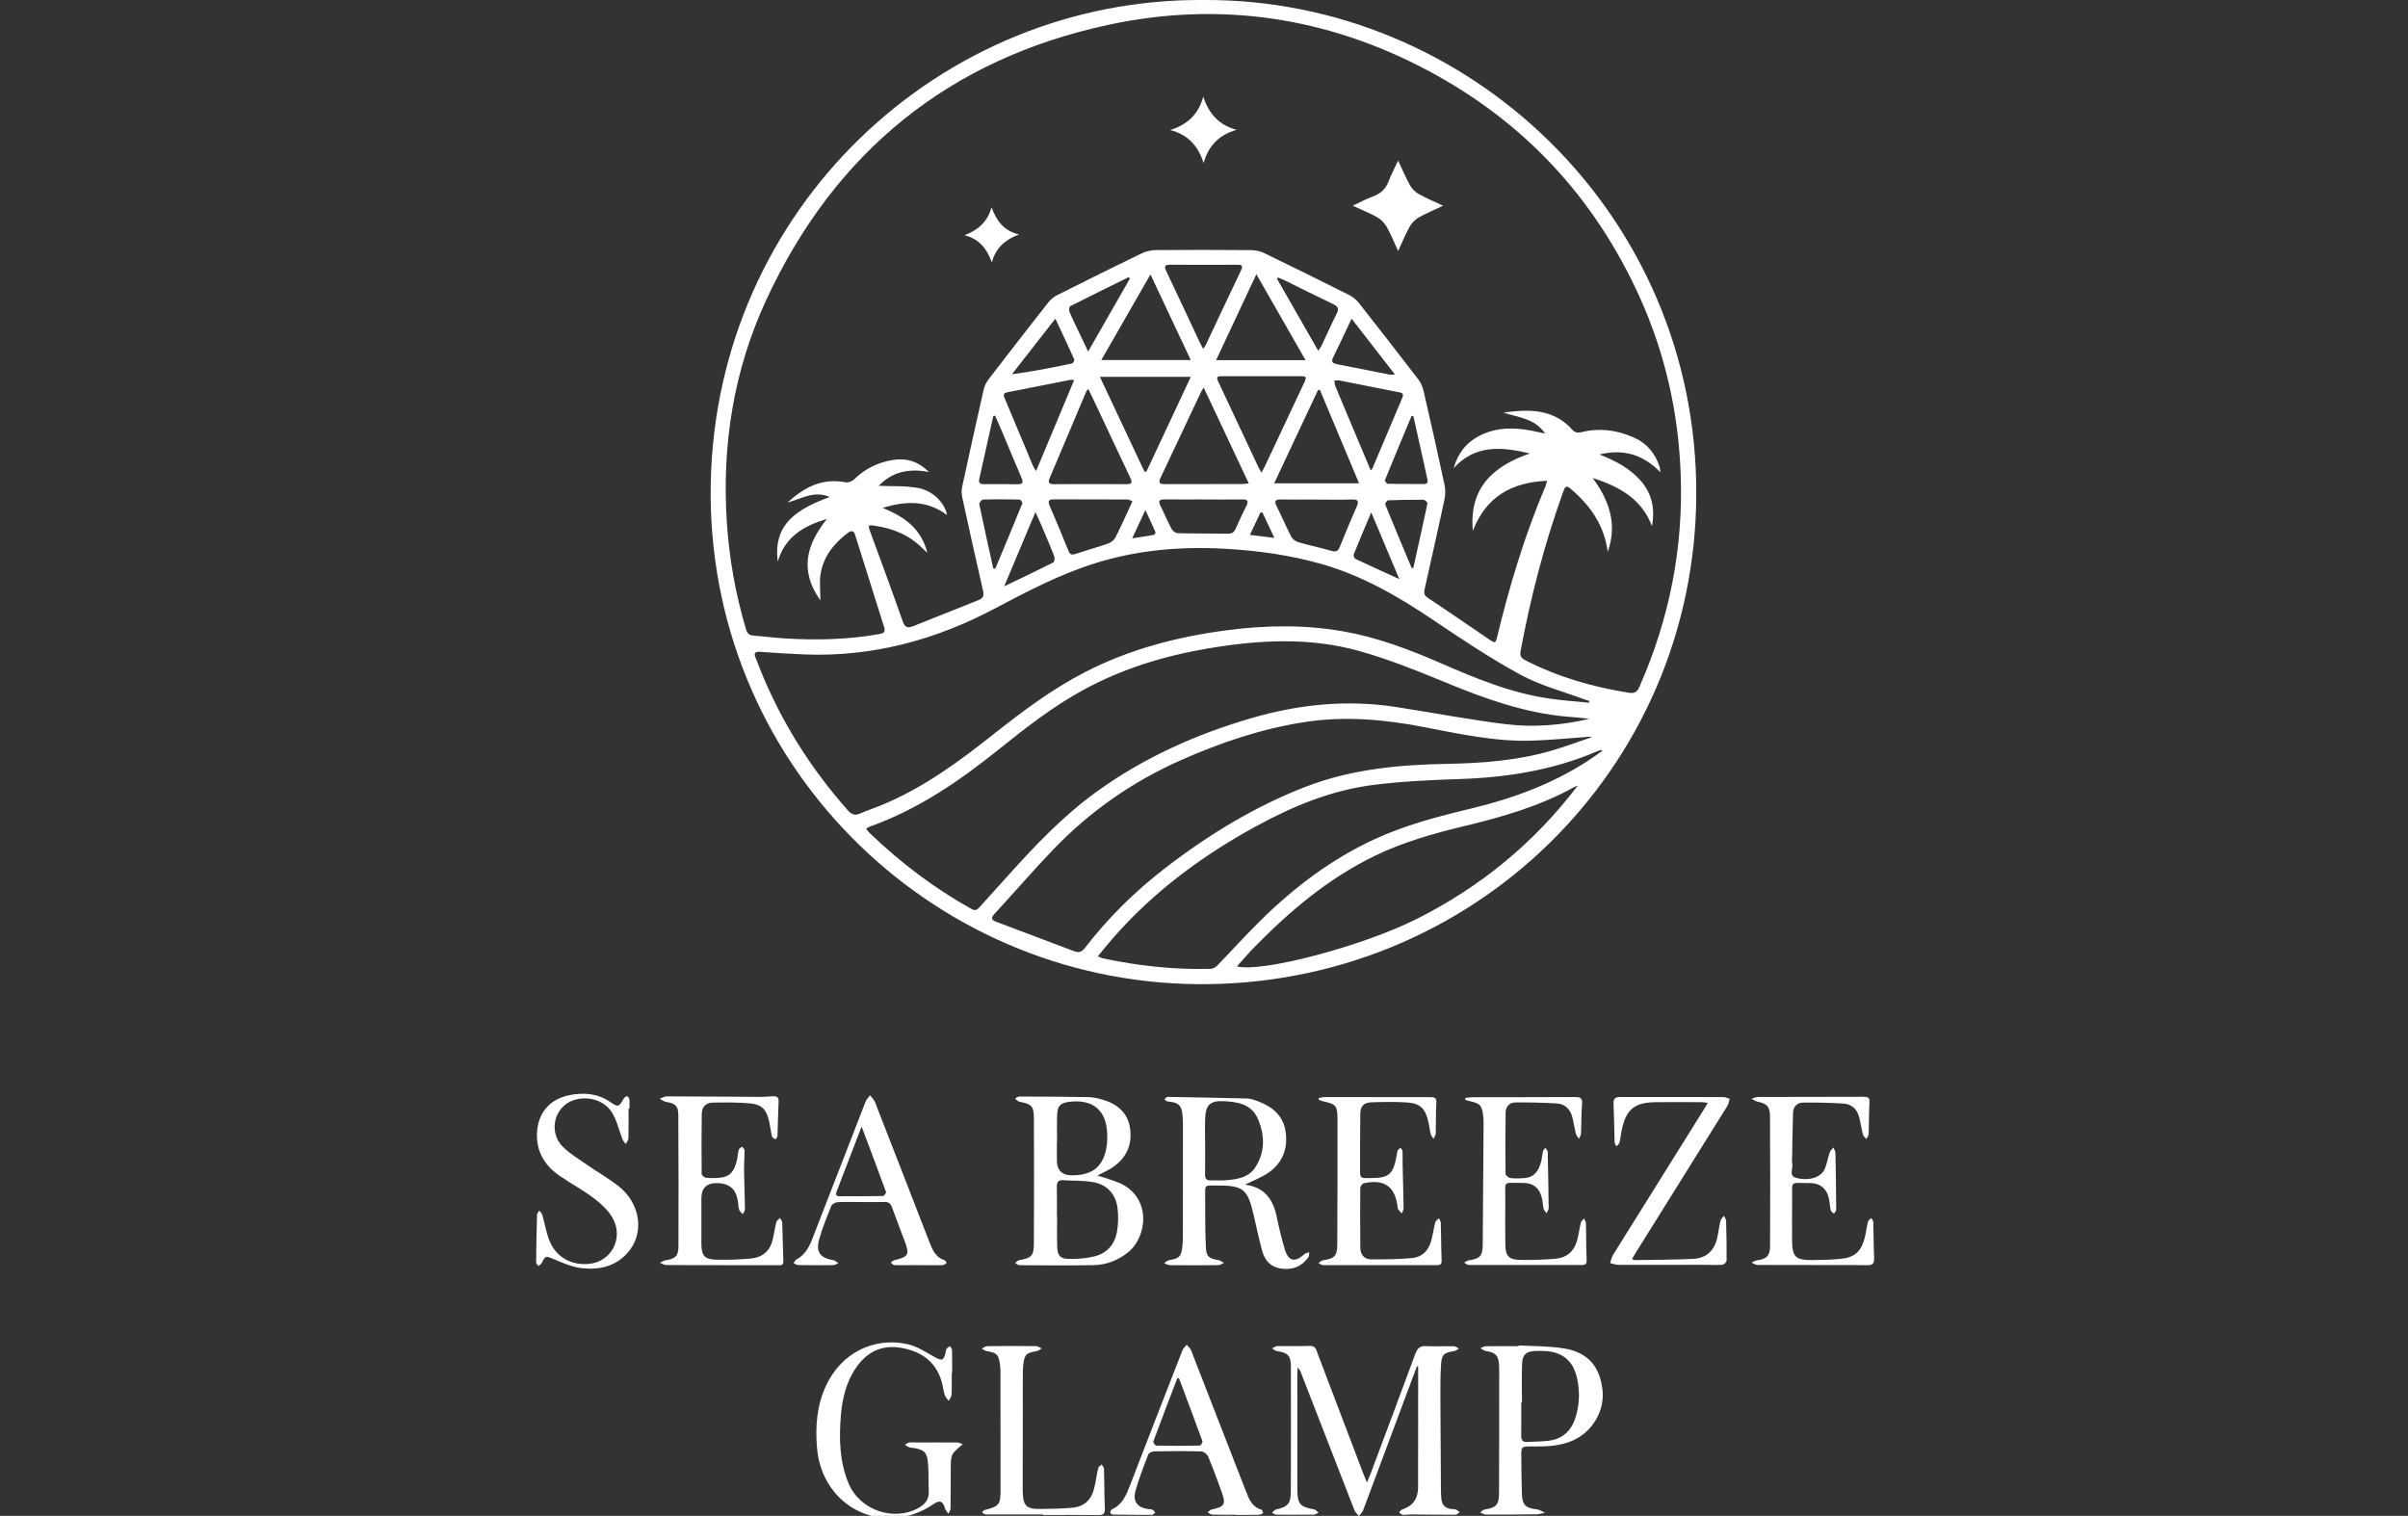 <svg xmlns:xlink="http://www.w3.org/1999/xlink" width="1042" height="656" viewBox="0 0 1042 656" fill="none" xmlns="http://www.w3.org/2000/svg">
<rect x="0" y="0" width="1042" height="656" fill="#333333" stroke="none"/>
<g clip-path="url(#clip0_793_52)" fill="none">
<g clip-path="url(#clip1_793_52)" fill="none">
<path d="M520.777 2.39611e-05C635.738 -0.633 734.535 93.07 734.019 214.086C733.513 332.892 636.978 426.856 518.265 425.89C401.837 424.946 305.135 329.294 307.564 208.895C309.954 90.488 406.589 -0.8 520.777 2.39611e-05ZM692.115 196.657C698.746 199.294 704.977 202.409 709.79 207.823C714.882 213.548 716.243 220.183 714.837 227.656C710.329 215.691 700.464 210.494 689.175 206.829C696.389 216.585 699.963 226.923 695.689 238.833C694.272 227.495 688.286 218.9 679.837 211.66C677.925 210.022 677.325 210.333 676.519 212.565C668.398 235.074 662.395 258.139 658.015 281.648C657.621 283.769 658.138 284.752 660.039 285.724C674.201 292.981 689.253 297.301 704.905 299.799C707.183 300.16 708.395 299.516 709.368 297.317C722.419 267.806 728.521 237.012 727.26 204.719C726.226 178.228 720.501 152.859 709.601 128.717C690.109 85.558 659.461 52.587 617.629 30.4C574.142 7.34 527.775 0.422 479.708 10.727C410.597 25.541 361.129 65.885 331.503 129.944C317.458 160.316 312.344 192.554 314.512 225.957C315.534 241.726 318.308 257.145 322.805 272.281C323.327 274.036 324.116 274.919 326.006 275.052C330.342 275.363 334.66 275.957 338.996 276.235C352.897 277.123 366.754 276.834 380.516 274.391C382.267 274.08 383.261 273.525 382.617 271.487C378.404 258.178 374.218 244.858 370.055 231.537C369.399 229.433 368.343 229.505 366.815 230.66C360.851 235.163 356.387 240.771 355.109 248.245C354.509 251.765 355.003 255.469 355.003 259.838C345.699 246.707 349.101 235.463 357.844 224.569C347.933 227.501 339.657 232.215 336.578 243.048C334.338 226.324 345.566 220.122 359.011 215.074C352.324 212.193 347.072 215.73 340.802 217.468C348.378 210.516 356.121 206.818 365.892 208.717C367.037 208.939 368.771 208.273 369.638 207.418C374.374 202.754 380.021 200.038 386.513 199.028C392.321 198.123 397.374 199.672 401.987 204.269C393.211 202.531 385.996 204.258 380.249 210.238C386.035 210.505 391.877 210.127 397.44 211.199C403.894 212.443 408.857 217.745 409.819 222.881C401.053 216.329 391.699 216.79 381.944 219.794C390.976 223.442 398.502 228.439 401.287 239.178C400.303 238.311 399.808 237.934 399.38 237.495C393.722 231.66 386.652 228.739 378.759 227.54C375.541 227.051 375.502 227.229 376.614 230.249C381.338 243.092 386.085 255.924 390.615 268.833C391.532 271.443 392.688 271.965 395.05 271.015C404.488 267.223 413.932 263.453 423.392 259.716C425.376 258.933 425.893 257.795 425.393 255.641C422.297 242.209 419.323 228.756 416.394 215.285C416.072 213.808 416.033 212.143 416.35 210.666C419.368 196.651 422.464 182.654 425.637 168.673C425.993 167.107 426.743 165.502 427.722 164.231C436.281 153.065 444.908 141.954 453.601 130.888C454.59 129.628 455.957 128.489 457.386 127.773C469.542 121.654 481.725 115.58 493.981 109.661C495.899 108.734 498.217 108.234 500.351 108.217C514.058 108.101 527.77 108.129 541.476 108.245C543.344 108.262 545.361 108.706 547.04 109.517C559.374 115.486 571.657 121.566 583.902 127.712C585.414 128.473 586.87 129.644 587.915 130.971C596.564 141.949 605.146 152.981 613.65 164.075C614.734 165.485 615.573 167.262 615.973 168.995C619.113 182.604 622.187 196.229 625.105 209.888C625.55 211.971 625.455 214.314 625.011 216.407C622.304 229.072 619.43 241.698 616.607 254.336C616.245 255.963 615.823 257.356 617.746 258.633C626.623 264.514 635.366 270.588 644.187 276.557C647.099 278.528 647.155 278.478 647.977 275.097C653.341 253.037 659.866 231.354 668.765 210.433C669.01 209.861 669.121 209.233 669.454 208.062C654.008 208.7 642.969 215.069 637.339 229.716C635.632 211.154 646.076 201.743 661.99 196.229C649.973 193.348 638.462 192.248 629.052 202.57C630.775 196.429 634.21 191.743 639.823 188.772C647.166 184.886 654.92 184.836 662.829 186.39C664.752 186.768 666.664 187.207 668.576 187.618C664.235 181.071 657.087 180.666 650.573 178.55C655.036 177.934 659.455 177.507 663.802 177.884C670.149 178.439 675.868 180.877 680.176 185.769C681.527 187.301 682.727 187.429 684.517 186.985C692.076 185.097 699.374 186.085 706.5 189.1C712.453 191.615 716.193 196.035 718.178 202.065C718.344 202.576 718.333 203.148 718.494 204.38C710.835 196.474 702.159 194.219 692.11 196.663L692.115 196.657ZM687.596 304.114L687.719 303.325C687.04 303.114 686.351 302.937 685.684 302.687C676.424 299.216 666.647 296.701 658.038 292.032C645.059 284.991 632.709 276.729 620.436 268.467C605.301 258.278 589.71 249.172 572.019 244.125C558.329 240.222 544.35 238.273 530.154 237.473C510.928 236.39 492.053 238.001 473.633 243.82C458.542 248.584 444.574 255.868 430.668 263.242C404.883 276.923 377.603 284.33 348.25 283.209C341.869 282.964 335.5 282.537 329.13 282.082C326.779 281.909 325.995 282.537 327.046 284.83C327.657 286.174 328.107 287.59 328.657 288.967C337.74 311.82 350.618 332.315 366.92 350.715C368.51 352.509 369.944 353.047 372.173 352.059C375.13 350.749 378.22 349.733 381.222 348.511C399.264 341.137 414.76 329.744 429.889 317.756C442.384 307.862 455.118 298.306 469.342 290.954C488.662 280.965 509.355 275.563 530.81 272.748C547.701 270.532 564.571 270.255 581.423 273.248C596.03 275.841 609.781 281.027 623.304 286.918C638.69 293.62 654.18 300.038 670.966 302.381C676.485 303.153 682.055 303.547 687.602 304.108L687.596 304.114ZM374.802 358.583C375.269 359.205 375.58 359.766 376.025 360.193C389.414 373.114 404.11 384.28 420.39 393.353C421.824 394.152 422.68 393.919 423.703 392.764C427.883 388.061 432.152 383.436 436.354 378.75C448.048 365.713 460.104 353.053 474.372 342.725C494.937 327.839 517.748 317.645 542.038 310.621C562.386 304.741 583.085 302.698 604.128 305.957C619.858 308.389 635.51 311.393 651.29 313.353C663.435 314.863 675.652 313.908 687.685 311.099C684.423 310.599 681.138 310.399 677.869 310.105C659.461 308.45 642.375 302.281 625.439 295.291C613.227 290.249 600.877 285.274 588.182 281.721C566.566 275.663 544.555 276.907 522.628 280.632C503.875 283.819 485.894 289.272 469.103 298.389C455.763 305.629 443.874 314.913 432.107 324.369C415.066 338.067 397.179 350.316 376.369 357.712C375.875 357.889 375.435 358.228 374.802 358.583ZM688.58 319.078C688.497 318.978 688.413 318.878 688.33 318.778C679.954 319.372 671.583 320.232 663.196 320.51C647.149 321.038 631.547 317.606 615.917 314.586C599.009 311.315 582.057 309.827 564.876 312.426C546.134 315.257 528.409 321.271 511.151 328.894C490.224 338.134 471.793 350.999 455.952 367.434C447.225 376.49 439.044 386.068 430.501 395.302C428.817 397.128 428.767 398.028 431.157 398.922C442.406 403.142 453.651 407.389 464.884 411.659C466.818 412.398 468.135 411.937 469.414 410.277C479.53 397.162 491.235 385.624 504.358 375.54C523.162 361.093 543.216 348.811 565.471 340.293C584.986 332.825 605.379 330.938 626.006 330.56C641.424 330.277 656.715 329.155 671.583 324.78C677.314 323.097 682.916 320.988 688.58 319.078ZM693.471 324.819C692.904 324.663 692.715 324.547 692.576 324.591C692.048 324.758 691.526 324.952 691.015 325.169C672 333.303 652.024 336.462 631.469 337.134C619.086 337.539 606.657 338.117 594.379 339.655C576.243 341.931 559.546 348.828 543.577 357.539C520.216 370.282 499.123 385.907 481.553 406.029C479.391 408.505 477.34 411.087 475.089 413.802C476.034 414.236 476.501 414.558 477.012 414.669C492.464 417.972 508.077 419.688 523.89 419.255C524.852 419.227 526.008 418.589 526.702 417.878C533.083 411.309 539.208 404.491 545.734 398.078C560.152 383.902 576.115 371.826 594.574 363.27C608.014 357.034 622.265 353.331 636.588 349.888C655.931 345.235 674.284 338.333 690.692 326.834C691.559 326.224 692.41 325.591 693.471 324.819ZM682.65 340.088C682.249 340.21 681.81 340.266 681.449 340.471C666.503 348.811 650.256 353.497 633.748 357.462C620.409 360.665 607.236 364.363 594.841 370.393C574.753 380.166 557.984 394.313 542.527 410.166C540.059 412.698 537.769 415.407 535.234 418.217C546.406 420.932 589.694 409.394 613.005 397.695C640.596 383.847 663.879 364.774 682.644 340.094L682.65 340.088ZM495.237 204.092C495.521 204.081 495.81 204.069 496.093 204.058C502.452 190.488 508.811 176.918 515.286 163.087H475.961C482.52 177.046 488.879 190.571 495.232 204.092H495.237ZM545.873 204.514C546.562 203.242 546.99 202.537 547.34 201.804C552.965 189.844 558.584 177.884 564.204 165.919C565.604 162.937 565.521 162.798 562.064 162.798C551.236 162.787 540.409 162.793 529.587 162.798C526.219 162.798 526.124 162.937 527.558 165.991C533.167 177.962 538.786 189.922 544.411 201.882C544.756 202.609 545.189 203.292 545.878 204.514H545.873ZM540.381 209.194C533.789 195.191 527.425 181.665 520.883 167.762C520.299 168.639 520.06 168.922 519.905 169.244C513.991 181.771 508.11 194.314 502.168 206.823C501.107 209.061 501.963 209.511 504.064 209.5C515.253 209.45 526.436 209.472 537.624 209.45C538.347 209.45 539.064 209.317 540.387 209.189L540.381 209.194ZM470.909 168.273C470.314 169.095 470.103 169.289 470.003 169.533C464.751 181.96 459.537 194.403 454.245 206.812C453.284 209.067 454.145 209.539 456.23 209.528C466.59 209.478 476.951 209.444 487.311 209.528C489.851 209.55 490.096 208.817 489.068 206.662C484.165 196.407 479.38 186.102 474.539 175.819C473.416 173.431 472.254 171.06 470.915 168.273H470.909ZM571.152 168.745L570.34 168.789C564.07 182.132 557.801 195.474 551.364 209.161H588.099C582.335 195.413 576.743 182.076 571.157 168.739L571.152 168.745ZM564.949 155.863C557.812 143.398 550.925 131.366 543.661 118.678C537.702 131.388 532.055 143.431 526.23 155.863H564.949ZM497.828 118.762C490.568 131.41 483.648 143.464 476.567 155.796H515.264C509.416 143.37 503.764 131.366 497.828 118.762ZM520.627 150.944C521.133 150.25 521.455 149.927 521.639 149.544C526.775 138.678 531.872 127.79 537.046 116.94C538.236 114.453 536.674 114.575 535.079 114.575C525.541 114.575 516.008 114.636 506.471 114.564C503.958 114.542 503.658 115.241 504.709 117.434C509.578 127.612 514.319 137.851 519.116 148.062C519.532 148.945 520.016 149.794 520.622 150.955L520.627 150.944ZM490.035 216.94C489.285 216.651 488.595 216.163 487.901 216.157C477.262 216.102 466.618 216.118 455.98 216.085C453.929 216.079 453.312 216.757 454.168 218.761C456.963 225.302 459.715 231.871 462.394 238.461C463.033 240.027 463.811 240.249 465.362 239.727C470.092 238.139 474.922 236.829 479.624 235.169C480.842 234.741 482.137 233.62 482.726 232.476C485.038 227.956 487.089 223.298 489.234 218.689C489.429 218.273 489.618 217.851 490.035 216.946V216.94ZM569.856 216.202V216.179C564.671 216.179 559.485 216.235 554.305 216.152C552.042 216.118 551.203 216.612 552.381 218.961C554.571 223.342 556.489 227.867 558.746 232.209C559.296 233.264 560.597 234.269 561.758 234.608C566.549 236.002 571.457 237.018 576.248 238.417C578.272 239.006 579.066 238.373 579.778 236.612C582.129 230.782 584.53 224.969 587.07 219.217C588.076 216.946 587.81 216.096 585.136 216.163C580.05 216.296 574.953 216.202 569.862 216.202H569.856ZM464.801 164.497C464.045 164.419 463.672 164.297 463.339 164.358C454.173 166.157 445.019 168.001 435.853 169.772C433.719 170.183 434.33 171.349 434.858 172.609C438.894 182.243 442.918 191.876 446.964 201.504C447.231 202.143 447.653 202.72 448.326 203.881C453.934 190.472 459.326 177.584 464.801 164.492V164.497ZM593.151 203.564C593.646 203.003 593.807 202.887 593.874 202.726C598.187 192.526 602.472 182.315 606.824 172.132C607.652 170.194 606.535 169.972 605.118 169.694C596.597 168.023 588.087 166.307 579.567 164.641C578.883 164.508 578.144 164.669 577.432 164.691C577.549 165.469 577.516 166.302 577.805 167.007C579.689 171.621 581.64 176.207 583.574 180.805C586.715 188.273 589.855 195.741 593.151 203.57V203.564ZM520.839 216.157V216.129C515.191 216.129 509.539 216.174 503.892 216.107C501.563 216.079 501.14 216.873 502.168 218.917C503.836 222.22 505.242 225.657 506.982 228.917C507.443 229.777 508.716 230.716 509.633 230.738C516.842 230.916 524.057 230.821 531.271 230.96C533.033 230.993 533.995 230.394 534.684 228.833C536.146 225.535 537.663 222.259 539.286 219.039C540.353 216.929 540.048 216.074 537.502 216.118C531.949 216.218 526.386 216.152 520.833 216.152L520.839 216.157ZM470.87 152.11C477.156 141.127 483.054 130.827 488.951 120.522C488.745 120.338 488.545 120.15 488.34 119.966C479.924 124.12 471.498 128.245 463.128 132.493C462.7 132.709 462.461 134.109 462.711 134.725C463.744 137.29 464.99 139.766 466.173 142.271C467.613 145.313 469.069 148.356 470.865 152.11H470.87ZM570.462 151.838C571.14 150.755 571.58 150.183 571.885 149.539C574.064 144.952 576.104 140.288 578.416 135.774C579.572 133.526 578.916 132.565 576.827 131.571C569.734 128.201 562.72 124.658 555.666 121.199C554.816 120.783 553.91 120.461 553.032 120.094C552.882 120.272 552.732 120.449 552.582 120.627C558.434 130.838 564.282 141.049 570.462 151.838ZM429.806 245.968L430.684 246.113C434.608 236.701 438.555 227.29 442.39 217.84C442.534 217.479 441.639 216.185 441.206 216.174C435.948 216.052 430.679 216.024 425.421 216.185C424.815 216.202 423.636 217.629 423.753 218.184C425.671 227.462 427.755 236.712 429.806 245.963V245.968ZM430.606 179.866L429.823 180.044C427.799 189.122 425.787 198.206 423.742 207.279C423.32 209.161 424.32 209.533 425.854 209.528C430.656 209.516 435.459 209.45 440.261 209.555C442.684 209.605 442.868 208.717 442.017 206.74C439.172 200.133 436.443 193.475 433.647 186.84C432.663 184.503 431.618 182.187 430.601 179.866H430.606ZM610.854 245.813H611.56C613.639 236.479 615.74 227.151 617.702 217.79C617.785 217.401 616.546 216.279 615.912 216.274C610.837 216.218 605.757 216.302 600.688 216.507C600.216 216.524 599.254 217.89 599.41 218.267C603.15 227.479 607.013 236.646 610.859 245.818L610.854 245.813ZM611.61 180.094L610.821 179.983C606.947 189.25 603.056 198.517 599.276 207.823C599.148 208.134 600.082 209.35 600.543 209.361C605.724 209.478 610.904 209.422 616.084 209.45C617.624 209.461 618.018 208.772 617.668 207.362C617.207 205.48 616.846 203.57 616.423 201.676C614.823 194.48 613.216 187.29 611.61 180.094ZM456.686 137.901C450.11 146.318 444.007 154.131 437.904 161.943C446.814 160.788 455.385 159.089 463.928 157.273C464.367 157.179 465.04 155.952 464.873 155.58C462.316 149.872 459.637 144.22 456.68 137.901H456.686ZM584.858 137.901C582.012 143.909 579.567 149.261 576.949 154.525C575.921 156.585 576.554 157.223 578.594 157.612C586.12 159.039 593.623 160.594 601.138 162.071C601.794 162.198 602.494 162.087 603.656 162.087C597.359 153.986 591.328 146.235 584.853 137.906L584.858 137.901ZM448.065 221.593C443.418 232.631 439.138 242.809 434.542 253.731C442.223 250.038 449.06 246.807 455.807 243.392C456.296 243.148 456.485 241.443 456.185 240.66C454.407 236.096 452.456 231.604 450.538 227.096C449.871 225.53 449.149 223.992 448.07 221.593H448.065ZM605.507 250.588C601.438 240.921 597.575 231.743 593.362 221.726C590.55 228.423 588.087 234.175 585.759 239.983C585.57 240.455 586.075 241.649 586.559 241.876C592.64 244.752 598.77 247.517 605.507 250.588ZM489.924 232.953C493.62 232.387 496.494 231.987 499.35 231.465C499.645 231.41 500.112 230.538 499.995 230.26C498.711 227.301 497.327 224.386 495.632 220.732C493.609 225.058 491.991 228.528 489.924 232.953ZM546.295 221.804C546.006 221.798 545.717 221.793 545.428 221.787L540.854 231.46C544.533 231.915 547.651 232.298 551.448 232.765C549.536 228.689 547.913 225.247 546.295 221.804Z" fill="#FFFFFF"></path>
<path d="M613.133 591.264C610.721 597.728 608.303 604.191 605.891 610.659C600.56 624.962 595.241 639.271 589.861 653.558C589.51 654.485 588.655 655.223 588.032 656.045C587.387 655.245 586.492 654.54 586.137 653.63C578.388 633.813 570.701 613.974 562.998 594.141C562.681 593.319 562.303 592.519 561.508 591.786C561.464 592.658 561.386 593.524 561.386 594.396C561.386 611.142 561.386 627.894 561.408 644.64C561.414 650.865 562.531 652.097 568.706 653.197C569.39 653.319 569.951 654.146 570.568 654.646C569.89 654.929 569.212 655.445 568.523 655.451C563.153 655.523 557.79 655.523 552.42 655.462C551.742 655.456 551.07 654.94 550.392 654.657C551.009 654.152 551.559 653.33 552.254 653.185C557.234 652.119 558.568 650.67 558.579 645.423C558.635 627.378 558.635 609.338 558.601 591.292C558.59 586.645 557.267 585.362 552.565 584.69C551.815 584.585 551.148 583.924 550.442 583.519C551.17 583.175 551.892 582.547 552.626 582.53C557.345 582.442 562.075 582.619 566.794 582.436C569.345 582.336 569.568 584.163 570.162 585.723C576.821 603.186 583.452 620.654 590.089 638.122C590.439 639.038 590.839 639.937 591.5 641.536C592.195 639.887 592.64 638.932 593.007 637.944C599.499 620.615 606.024 603.302 612.41 585.94C613.305 583.502 614.417 582.364 617.174 582.525C621.142 582.758 625.139 582.497 629.118 582.58C629.852 582.597 630.575 583.241 631.303 583.597C630.647 583.957 630.03 584.54 629.33 584.651C624.8 585.39 623.86 586.09 623.577 590.587C623.266 595.473 623.293 600.382 623.304 605.284C623.338 618.422 623.438 631.559 623.527 644.696C623.538 646.084 623.582 647.478 623.738 648.849C624.016 651.275 625.417 652.68 627.862 652.991C628.596 653.086 629.385 653.019 630.058 653.263C630.658 653.48 631.13 654.029 631.658 654.435C631.042 654.807 630.419 655.501 629.796 655.501C623.41 655.518 617.024 655.406 610.637 655.362C609.437 655.357 608.225 655.606 607.041 655.506C606.474 655.456 605.952 654.862 605.413 654.518C605.813 654.102 606.135 653.452 606.619 653.297C611.295 651.79 613.637 648.581 613.644 643.669C613.655 627.106 613.667 610.543 613.672 593.98C613.672 593.108 613.672 592.231 613.672 591.359L613.116 591.27L613.133 591.264Z" fill="#FFFFFF"></path>
<path d="M474.867 508.688C478.29 509.849 481.642 510.671 484.727 512.075C498.294 518.272 496.644 535.251 487.962 542.081C483.665 545.462 478.73 547.356 473.36 547.472C462.633 547.705 451.894 547.567 441.161 547.511C440.522 547.511 439.889 546.873 439.255 546.528C439.85 546.112 440.4 545.434 441.05 545.323C446.314 544.402 447.359 543.474 447.387 538.139C447.476 520.015 447.481 501.898 447.398 483.774C447.376 478.666 446.275 477.706 441.167 476.795C440.467 476.673 439.889 475.879 439.249 475.396C439.828 475.09 440.406 474.524 440.984 474.53C450.966 474.552 460.949 474.591 470.931 474.768C472.938 474.802 474.978 475.263 476.918 475.818C483.365 477.656 488.056 481.409 489.023 488.405C490.035 495.701 487.2 501.442 481.036 505.446C479.124 506.684 476.995 507.589 474.872 508.688H474.867ZM457.353 526.295H457.447C457.447 530.726 457.336 535.168 457.48 539.593C457.597 543.225 458.714 544.702 462.238 544.785C466.057 544.874 470.009 544.602 473.699 543.674C479.085 542.325 482.42 538.388 483.36 532.969C483.932 529.665 483.988 526.156 483.582 522.825C482.837 516.728 479.024 512.592 472.993 511.553C468.752 510.826 464.356 511.009 460.032 510.732C457.947 510.598 457.291 511.587 457.325 513.552C457.408 517.8 457.353 522.053 457.353 526.301V526.295ZM457.425 494.296H457.341C457.341 496.878 457.341 499.466 457.341 502.048C457.341 506.441 459.541 508.633 463.939 508.622C473.099 508.594 477.762 504.535 478.957 495.457C479.152 494.002 479.157 492.508 479.135 491.037C478.957 480.593 472.949 475.446 462.588 476.828C458.842 477.328 457.603 478.527 457.453 482.392C457.303 486.351 457.419 490.326 457.419 494.291L457.425 494.296Z" fill="#FFFFFF"></path>
<path d="M538.897 512.57C538.764 512.497 538.986 512.708 539.231 512.742C547.207 513.88 550.903 519.038 552.437 526.445C553.41 531.148 554.549 535.834 555.9 540.437C557.495 545.879 560.308 546.512 564.498 542.697C564.999 542.242 565.838 542.17 566.522 541.914C566.416 542.642 566.544 543.536 566.166 544.074C563.331 548.077 559.368 549.621 554.56 549.01C550.064 548.438 547.374 545.623 546.229 541.498C544.772 536.251 543.672 530.898 542.438 525.59C539.87 514.524 537.969 512.991 526.591 513.019C521.028 513.036 521.478 512.475 521.506 518.066C521.539 525.274 521.472 532.492 521.806 539.688C522 543.852 523.195 544.657 527.275 545.301C528.109 545.434 528.854 546.112 529.643 546.534C528.804 546.861 527.97 547.472 527.125 547.483C520.183 547.567 513.24 547.567 506.298 547.5C505.437 547.489 504.581 546.923 503.719 546.612C504.475 546.162 505.192 545.429 505.998 545.301C510.239 544.635 511.123 543.852 511.634 539.51C511.84 537.772 511.856 536.006 511.862 534.252C511.89 518.161 511.907 502.07 511.895 485.979C511.895 484.507 511.74 483.03 511.59 481.559C511.29 478.633 509.628 477.095 506.698 476.862C506.054 476.812 505.392 476.717 504.798 476.495C504.431 476.362 504.175 475.94 503.869 475.646C504.253 475.335 504.625 475.013 505.014 474.713C505.075 474.663 505.192 474.68 505.287 474.68C516.748 474.891 528.214 475.052 539.675 475.379C541.382 475.429 543.116 476.106 544.744 476.734C550.808 479.072 555.344 482.958 556.317 489.727C557.356 496.989 555.061 503.203 548.958 507.433C545.845 509.593 542.165 510.932 538.897 512.558V512.57ZM521.483 495.979C521.483 500.038 521.539 504.102 521.461 508.161C521.428 509.999 522.006 510.92 523.99 510.82C526.108 510.715 528.248 510.932 530.36 510.765C535.229 510.376 540.242 509.666 543.138 505.257C547.54 498.55 547.374 491.17 544.261 484.069C541.482 477.722 535.39 476.778 529.32 476.534C523.695 476.306 521.745 478.166 521.517 483.797C521.35 487.85 521.483 491.92 521.489 495.979H521.483Z" fill="#FFFFFF"></path>
<path d="M312.211 547.483C304.246 547.483 296.281 547.517 288.316 547.439C287.393 547.428 286.476 546.817 285.553 546.484C286.393 546.101 287.199 545.496 288.071 545.373C292.084 544.824 293.563 543.58 293.58 539.471C293.652 520.421 293.624 501.37 293.524 482.32C293.502 478.566 292.051 477.4 288.255 476.856C287.271 476.717 286.382 475.934 285.448 475.451C286.493 475.107 287.538 474.457 288.583 474.457C302.006 474.48 315.429 474.602 328.858 474.668C330.703 474.68 332.554 474.546 334.399 474.419C336.055 474.302 337.012 474.691 336.917 476.678C336.684 481.659 336.634 486.651 336.428 491.637C336.411 492.114 335.861 492.575 335.555 493.041C335.044 492.647 334.199 492.331 334.077 491.842C333.554 489.693 333.315 487.472 332.832 485.307C331.67 480.115 329.758 477.978 324.511 477.478C319.186 476.973 313.795 477.084 308.431 477.15C305.502 477.184 303.718 479.01 303.673 481.92C303.54 490.615 303.54 499.31 303.629 508.005C303.634 508.594 304.785 509.599 305.474 509.671C307.486 509.877 309.554 509.843 311.572 509.66C315.718 509.282 317.797 507.034 318.931 501.875C319.247 500.432 319.297 498.922 319.692 497.506C319.837 496.984 320.626 496.639 321.121 496.217C321.499 496.745 322.193 497.272 322.193 497.8C322.199 500.754 321.926 503.713 321.965 506.667C322.038 512.214 322.299 517.755 322.371 523.302C322.382 524.008 321.704 524.718 321.348 525.429C320.832 524.774 320.059 524.191 319.848 523.452C319.464 522.136 319.486 520.709 319.225 519.349C318.252 514.346 315.496 512.081 310.343 511.981C305.793 511.892 303.516 514.091 303.512 518.577C303.512 525.146 303.473 531.714 303.512 538.283C303.54 543.319 304.857 544.974 309.793 545.112C314.868 545.257 319.976 545.074 325.034 544.607C329.791 544.163 333.11 541.492 334.299 536.7C334.944 534.107 335.277 531.431 335.944 528.844C336.122 528.161 337 527.656 337.556 527.072C337.879 527.739 338.462 528.394 338.49 529.071C338.701 534.613 338.762 540.16 338.979 545.701C339.062 547.844 337.64 547.511 336.383 547.517C328.324 547.528 320.27 547.522 312.211 547.522V547.494V547.483Z" fill="#FFFFFF"></path>
<path d="M657.154 582.219C663.696 582.614 670.327 582.464 676.758 583.519C687.152 585.223 692.36 591.331 693.46 601.692C694.405 610.62 688.969 619.693 680.565 623.391C674.885 625.895 668.893 626.001 662.857 625.956C658.288 625.923 658.254 625.962 658.299 630.498C658.349 635.767 658.399 641.037 658.56 646.306C658.71 651.281 660.128 652.619 664.997 653.158C666.231 653.296 667.392 654.135 668.587 654.651C667.348 654.885 666.114 655.295 664.869 655.312C657.56 655.406 650.251 655.434 642.942 655.39C642.113 655.39 641.291 654.823 640.463 654.518C641.141 654.068 641.769 653.335 642.503 653.219C647.549 652.386 648.65 651.248 648.672 645.884C648.733 629.704 648.717 613.519 648.728 597.339C648.728 595.212 648.778 593.08 648.689 590.959C648.5 586.589 647.177 585.257 642.914 584.646C642.097 584.529 641.363 583.824 640.59 583.391C641.385 583.108 642.175 582.597 642.975 582.58C647.694 582.503 652.413 582.542 657.137 582.542L657.16 582.219H657.154ZM658.588 606.878C658.488 606.878 658.388 606.878 658.288 606.878C658.288 611.686 658.327 616.5 658.271 621.309C658.249 623.136 658.866 624.124 660.828 624.002C663.968 623.813 667.131 623.857 670.244 623.463C676.602 622.658 680.265 618.682 681.977 612.752C683.6 607.122 683.656 601.414 682.266 595.745C680.56 588.794 675.98 585.079 668.804 584.674C667.326 584.59 665.841 584.568 664.363 584.635C660.472 584.818 658.844 586.078 658.66 589.971C658.393 595.595 658.594 601.242 658.594 606.878H658.588Z" fill="#FFFFFF"></path>
<path d="M570.612 475.202C571.496 475.046 572.386 474.757 573.269 474.757C588.543 474.757 603.817 474.818 619.097 474.802C620.931 474.802 621.681 475.163 621.548 477.3C621.265 481.709 621.42 486.145 621.281 490.565C621.259 491.32 620.664 492.053 620.336 492.803C619.919 492.175 619.297 491.592 619.13 490.904C618.669 489.022 618.48 487.078 618.035 485.19C616.735 479.705 614.5 477.467 608.959 477.089C603.801 476.74 598.593 476.851 593.418 477.023C590.172 477.128 588.677 478.7 588.627 481.976C588.499 490.482 588.577 498.994 588.538 507.5C588.532 509.127 589.182 509.921 590.844 509.81C591.306 509.782 591.767 509.81 592.234 509.816C601.205 509.871 602.9 508.439 604.473 499.505C604.568 498.96 604.579 498.355 604.834 497.889C605.101 497.411 605.624 497.073 606.029 496.673C606.335 497.173 606.874 497.661 606.908 498.178C607.013 499.927 606.897 501.692 606.935 503.447C607.08 509.916 607.28 516.379 607.369 522.847C607.38 523.613 606.819 524.391 606.524 525.163C605.968 524.474 605.401 523.797 604.868 523.091C604.773 522.969 604.834 522.731 604.812 522.547C603.751 513.464 599.098 510.088 590.15 512.059C589.499 512.203 588.632 513.408 588.621 514.124C588.538 522.725 588.566 531.326 588.643 539.927C588.671 542.98 590.322 544.968 593.39 544.979C599.293 544.996 605.224 544.963 611.093 544.418C615.317 544.024 618.124 541.209 619.28 537.1C620.031 534.441 620.364 531.664 621.064 528.988C621.248 528.294 622.093 527.772 622.637 527.173C622.932 527.855 623.466 528.527 623.482 529.216C623.632 534.563 623.593 539.921 623.816 545.262C623.888 547.034 623.366 547.495 621.681 547.495C605.296 547.467 588.91 547.517 572.525 547.483C571.852 547.483 571.185 546.895 570.512 546.584C571.202 546.162 571.852 545.473 572.586 545.362C577.449 544.657 578.644 543.547 578.672 538.544C578.766 520.51 578.794 502.475 578.761 484.441C578.75 478.355 578.161 477.8 572.269 476.529C571.696 476.406 571.163 476.112 570.612 475.896C570.612 475.662 570.612 475.429 570.618 475.196L570.612 475.202Z" fill="#FFFFFF"></path>
<path d="M784.054 547.433C776.183 547.433 768.307 547.461 760.437 547.389C759.603 547.383 758.775 546.756 757.941 546.417C758.708 546.073 759.442 545.518 760.242 545.412C764.333 544.885 765.934 543.502 765.951 539.355C766.034 520.571 766.017 501.792 765.923 483.008C765.901 478.811 764.539 477.567 760.392 476.706C759.536 476.529 758.769 475.901 757.963 475.479C758.875 475.213 759.787 474.724 760.704 474.718C775.983 474.657 791.268 474.674 806.548 474.635C808.187 474.635 809.077 474.896 808.966 476.945C808.71 481.548 808.788 486.173 808.616 490.782C808.588 491.509 807.954 492.22 807.604 492.936C807.093 492.281 806.314 491.698 806.125 490.959C805.458 488.372 805.136 485.69 804.408 483.119C803.491 479.866 801.134 477.794 797.816 477.578C792.013 477.195 786.177 477.1 780.357 477.128C777.717 477.139 775.994 478.783 775.9 481.52C775.689 487.8 775.622 494.085 775.505 500.371C775.488 501.387 775.294 502.459 775.539 503.414C776.078 505.529 773.832 508.738 777.095 509.671C782.536 511.231 787.878 509.571 789.501 506.084C790.574 503.78 790.913 501.148 791.746 498.722C792.019 497.917 792.808 497.289 793.358 496.578C793.664 497.356 794.225 498.128 794.242 498.91C794.414 507.139 794.525 515.368 794.57 523.597C794.57 524.135 793.914 524.679 793.564 525.224C793.102 524.757 792.369 524.363 792.23 523.819C791.869 522.392 791.791 520.898 791.557 519.438C790.779 514.641 787.894 511.953 783.064 511.97C774.11 511.998 775.633 510.621 775.505 519.277C775.422 525.107 775.45 530.937 775.483 536.762C775.522 543.824 776.967 545.329 783.931 545.29C788.089 545.268 792.263 545.174 796.404 544.779C802.485 544.202 805.314 541.687 806.876 535.762C807.487 533.441 807.726 531.026 808.299 528.699C808.449 528.083 809.232 527.622 809.727 527.095C810.038 527.65 810.6 528.2 810.616 528.766C810.778 533.935 810.739 539.116 810.989 544.28C811.106 546.662 810.477 547.561 807.948 547.517C799.984 547.378 792.019 547.467 784.054 547.467V547.444V547.433Z" fill="#FFFFFF"></path>
<path d="M634.115 475.113C635.155 475.013 636.194 474.824 637.233 474.824C652.051 474.796 666.87 474.835 681.688 474.741C684.211 474.724 684.812 475.524 684.589 478C684.217 482.136 684.345 486.312 684.15 490.465C684.111 491.254 683.572 492.02 683.266 492.797C682.816 492.109 682.149 491.481 681.96 490.726C681.327 488.222 680.988 485.64 680.298 483.158C679.398 479.91 677.125 477.745 673.79 477.528C667.804 477.139 661.784 477.045 655.787 477.078C653.241 477.089 651.568 478.822 651.523 481.365C651.379 490.243 651.373 499.127 651.485 508.005C651.49 508.638 652.791 509.693 653.58 509.793C655.587 510.038 657.654 509.976 659.677 509.815C663.652 509.505 665.997 506.956 667.042 501.992C667.309 500.726 667.392 499.421 667.709 498.166C667.842 497.639 668.354 497.211 668.693 496.734C669.054 497.278 669.56 497.783 669.743 498.383C669.921 498.977 669.76 499.666 669.771 500.315C669.91 507.8 670.082 515.29 670.149 522.775C670.155 523.519 669.56 524.269 669.243 525.018C668.81 524.391 668.154 523.819 667.987 523.125C667.598 521.515 667.587 519.81 667.159 518.216C666.047 514.041 663.451 511.909 659.133 511.903C649.773 511.903 651.507 510.687 651.385 519.299C651.296 525.773 651.351 532.253 651.401 538.727C651.435 543.347 652.863 545.096 657.46 545.207C662.629 545.329 667.826 545.14 672.978 544.729C677.908 544.335 681.188 541.526 682.472 536.695C683.133 534.202 683.461 531.614 684.084 529.11C684.25 528.433 684.951 527.889 685.406 527.284C685.712 527.955 686.262 528.616 686.279 529.294C686.418 534.552 686.335 539.815 686.579 545.068C686.668 547.011 686.079 547.439 684.3 547.433C668.104 547.411 651.907 547.461 635.705 547.428C634.982 547.428 634.265 546.778 633.543 546.428C634.215 546.079 634.86 545.512 635.571 545.412C640.429 544.713 641.569 543.524 641.613 538.572C641.758 521.087 641.869 503.602 641.98 486.123C641.986 485.107 641.958 484.085 641.841 483.075C641.285 478.311 640.507 477.484 635.849 476.484C635.26 476.356 634.688 476.134 634.11 475.957C634.11 475.673 634.11 475.396 634.115 475.113Z" fill="#FFFFFF"></path>
<path d="M411.836 594.174C411.836 597.317 411.931 600.47 411.775 603.608C411.731 604.49 410.953 605.34 410.508 606.201C409.935 605.395 409.107 604.663 408.835 603.769C408.212 601.742 407.99 599.593 407.373 597.566C404.722 588.816 398.174 584.64 389.659 583.23C381.533 581.886 375.146 585.068 370.516 591.753C366.175 598.027 364.458 605.207 363.852 612.664C363.046 622.603 363.285 632.491 367.176 641.881C372.045 653.63 386.913 658.644 397.707 652.414C400.548 650.776 402.059 648.594 401.898 645.223C401.709 641.164 401.926 637.072 401.565 633.03C401.159 628.494 399.853 627.355 395.373 626.6C394.734 626.495 394.044 626.556 393.455 626.339C392.777 626.09 392.182 625.617 391.549 625.245C392.182 624.89 392.788 624.329 393.455 624.229C394.539 624.074 395.673 624.229 396.779 624.229C402.604 624.229 408.429 624.179 414.249 624.241C415.043 624.246 415.833 624.757 416.627 625.029C415.994 625.529 415.305 625.967 414.749 626.539C413.732 627.594 412.37 628.583 411.936 629.865C411.364 631.559 411.436 633.513 411.419 635.351C411.358 641.181 411.419 647.006 411.331 652.836C411.319 653.591 410.686 654.335 410.341 655.084C409.919 654.468 409.485 653.863 409.079 653.235C408.985 653.091 408.985 652.88 408.935 652.702C407.934 649.482 406.684 649.038 403.916 650.926C382.594 665.434 355.843 652.569 353.564 626.8C352.725 617.322 353.447 608.133 357.544 599.427C363.986 585.74 377.742 578.505 392.538 581.642C396.812 582.547 400.753 585.235 404.7 587.389C407.512 588.927 408.335 588.777 409.107 585.651C409.263 585.024 409.246 584.296 409.569 583.78C409.896 583.252 410.547 582.925 411.053 582.508C411.369 583.069 411.947 583.619 411.964 584.185C412.053 587.511 412.009 590.842 412.009 594.174H411.842H411.836Z" fill="#FFFFFF"></path>
<path d="M271.991 479.699C271.991 484.041 272.058 488.389 271.93 492.725C271.908 493.513 271.124 494.285 270.691 495.063C270.235 494.357 269.646 493.702 269.346 492.936C267.845 489.105 266.956 484.907 264.838 481.465C261.481 476.018 254.149 474.047 248.085 476.134C239.754 478.999 237.152 490.049 243.639 496.351C246.852 499.466 250.815 501.831 254.527 504.407C258.779 507.361 263.315 509.943 267.406 513.103C277.227 520.693 279.073 533.713 271.569 542.159C266.244 548.144 259.057 549.682 251.543 548.766C247.446 548.266 243.439 546.489 239.57 544.857C236.224 543.447 235.946 543.33 234.418 546.562C234.157 547.111 233.44 547.45 232.934 547.889C232.606 547.317 231.989 546.739 231.994 546.167C232.061 539.327 232.195 532.486 232.389 525.651C232.406 525.057 233.006 524.479 233.334 523.896C233.784 524.468 234.462 524.974 234.651 525.623C235.807 529.599 236.385 533.813 238.042 537.556C241.021 544.274 247.469 547.594 254.783 546.956C264.31 546.123 269.924 536.162 265.266 527.4C263.448 523.974 260.236 521.037 257.084 518.627C252.393 515.04 247.113 512.242 242.233 508.888C236.096 504.668 232.339 499.005 232.35 491.265C232.361 482.17 237.492 475.685 246.418 473.919C252.582 472.703 258.524 473.125 263.988 476.834C267.617 479.299 267.745 479.11 269.996 475.285C270.257 474.841 271.024 474.352 271.441 474.435C271.836 474.513 272.292 475.307 272.347 475.823C272.475 477.106 272.392 478.411 272.392 479.704C272.253 479.704 272.119 479.704 271.98 479.704L271.991 479.699Z" fill="#FFFFFF"></path>
<path d="M372.679 520.165C369.249 520.165 365.814 520.038 362.401 520.237C361.445 520.293 360.028 521.098 359.7 521.914C357.799 526.623 355.882 531.365 354.498 536.245C352.925 541.814 354.92 544.402 360.601 545.323C361.395 545.451 362.096 546.206 362.835 546.673C362.046 546.956 361.256 547.472 360.462 547.483C355.459 547.55 350.457 547.539 345.46 547.461C344.765 547.45 344.082 546.928 343.392 546.639C343.793 546.095 344.076 545.335 344.615 545.051C348.217 543.13 350.04 539.893 351.441 536.279C359.122 516.434 366.804 496.59 374.541 476.767C374.941 475.746 375.813 474.902 376.464 473.98C377.192 474.935 378.181 475.79 378.604 476.867C386.457 496.939 394.245 517.039 402.037 537.139C403.393 540.632 404.716 544.107 408.807 545.379C409.174 545.49 409.357 546.19 409.624 546.617C409.046 546.923 408.468 547.489 407.884 547.5C403.532 547.556 399.18 547.483 394.823 547.478C392.227 547.478 389.631 547.572 387.047 547.478C386.513 547.456 386.002 546.789 385.479 546.417C385.941 546.062 386.352 545.507 386.869 545.385C393.216 543.852 393.672 543.069 391.426 536.967C389.631 532.109 387.714 527.295 385.963 522.42C385.368 520.765 384.434 520.104 382.683 520.149C379.354 520.243 376.014 520.176 372.679 520.171V520.165ZM372.84 487.517C369.027 497.434 365.531 506.562 362.007 515.679C361.418 517.2 362.023 517.683 363.491 517.678C369.688 517.656 375.886 517.7 382.078 517.578C382.556 517.567 383.55 516.234 383.406 515.845C380.065 506.656 376.603 497.517 372.845 487.517H372.84Z" fill="#FFFFFF"></path>
<path d="M706.189 544.835C706.906 545.124 707.156 545.312 707.406 545.307C715.821 545.162 724.242 545.168 732.646 544.779C738.165 544.524 741.722 541.381 743.017 535.957C743.618 533.447 743.879 530.854 744.479 528.344C744.674 527.528 745.474 526.856 745.997 526.118C746.319 526.878 746.903 527.628 746.925 528.394C747.086 534.113 747.197 539.832 747.136 545.551C747.13 546.179 745.969 547.289 745.296 547.334C742.439 547.511 739.56 547.339 736.692 547.345C724.575 547.35 712.458 547.4 700.341 547.361C699.146 547.361 697.951 546.862 696.751 546.595C697.151 545.412 697.345 544.102 697.99 543.069C711.091 522.025 724.242 501.009 737.376 479.988C737.859 479.21 738.304 478.416 738.988 477.25C737.926 477.128 737.165 476.962 736.409 476.962C729.833 476.939 723.263 476.895 716.688 476.956C707.222 477.045 703.654 479.988 701.742 489.177C701.386 490.893 701.242 492.658 700.814 494.358C700.647 495.007 699.952 495.518 699.496 496.095C699.213 495.518 698.707 494.946 698.691 494.358C698.496 488.822 698.474 483.275 698.207 477.739C698.09 475.363 699.002 474.713 701.247 474.724C716.06 474.78 730.873 474.718 745.685 474.752C746.619 474.752 747.547 475.218 748.481 475.463C748.175 476.479 748.075 477.622 747.536 478.489C734.391 499.616 721.196 520.709 708.017 541.814C707.439 542.736 706.894 543.68 706.2 544.84L706.189 544.835Z" fill="#FFFFFF"></path>
<path d="M534.44 655.495C531.199 655.495 527.964 655.556 524.729 655.451C523.996 655.429 523.279 654.829 522.556 654.496C523.145 654.057 523.684 653.352 524.335 653.219C529.849 652.08 530.566 651.003 528.681 645.751C526.814 640.526 524.885 635.318 522.745 630.204C522.339 629.232 520.839 628.133 519.816 628.105C513.063 627.916 506.298 627.95 499.545 628.061C498.628 628.077 497.172 628.677 496.905 629.371C494.882 634.624 492.814 639.887 491.319 645.301C490.091 649.754 492.253 652.391 496.799 653.041C497.439 653.135 498.144 653.069 498.711 653.324C499.2 653.546 499.534 654.124 499.934 654.54C499.467 654.884 499.006 655.529 498.539 655.534C492.897 655.567 487.256 655.523 481.62 655.434C481.186 655.429 480.391 654.912 480.414 654.69C480.458 654.146 480.758 653.341 481.181 653.152C485.583 651.17 487.273 647.189 488.862 643.08C496.432 623.502 504.014 603.93 511.651 584.374C512.007 583.458 512.896 582.752 513.535 581.947C514.18 582.752 515.069 583.458 515.425 584.374C523.306 604.524 531.127 624.701 538.97 644.868C540.348 648.41 541.582 652.08 545.878 653.302C546.245 653.408 546.384 654.307 546.629 654.834C545.99 655.073 545.356 655.512 544.711 655.523C541.293 655.595 537.869 655.556 534.445 655.556V655.501L534.44 655.495ZM510.189 596.467C509.939 596.45 509.689 596.439 509.444 596.423C505.959 605.534 502.452 614.635 499.073 623.785C498.923 624.196 499.89 625.579 500.357 625.584C506.637 625.701 512.924 625.695 519.204 625.568C519.616 625.556 520.488 624.141 520.322 623.68C517.02 614.585 513.591 605.529 510.195 596.467H510.189Z" fill="#FFFFFF"></path>
<path d="M451.361 655.379C443.863 655.379 436.359 655.379 428.861 655.379C427.938 655.379 426.994 655.429 426.093 655.273C425.671 655.201 425.326 654.679 424.948 654.363C425.254 654.074 425.548 653.763 425.882 653.502C426.015 653.402 426.238 653.424 426.415 653.374C432.357 651.797 432.963 651.048 432.963 644.857C432.963 627.833 432.946 610.809 432.924 593.791C432.924 592.686 432.852 591.57 432.713 590.476C432.157 586.156 431.323 585.379 427.032 584.718C426.249 584.596 425.543 584.002 424.804 583.63C425.593 583.252 426.382 582.553 427.177 582.542C434.214 582.453 441.25 582.447 448.287 582.525C449.11 582.536 449.921 583.186 450.738 583.535C450.032 583.941 449.36 584.596 448.604 584.713C444.085 585.418 443.324 586.095 442.79 590.637C442.595 592.286 442.595 593.957 442.595 595.618C442.573 611.436 442.562 627.255 442.551 643.08C442.551 643.73 442.545 644.374 442.551 645.023C442.64 651.708 443.946 653.08 450.538 653.002C455.068 652.947 459.609 652.858 464.111 652.452C469.097 652.003 472.226 649.054 473.432 644.24C474.172 641.287 474.544 638.244 475.239 635.279C475.378 634.685 476.212 634.252 476.728 633.746C477.073 634.379 477.701 635.001 477.723 635.645C477.896 641.37 477.862 647.1 478.096 652.819C478.19 655.084 477.384 655.667 475.239 655.64C467.28 655.54 459.32 655.601 451.361 655.601V655.395V655.379Z" fill="#FFFFFF"></path>
<path d="M605.007 69.495C606.919 73.542 608.331 76.957 610.131 80.161C610.965 81.649 612.344 83.07 613.822 83.909C617.001 85.708 620.409 87.107 624.477 89.023C620.503 90.899 617.118 92.276 613.972 94.075C612.416 94.964 610.948 96.43 610.065 97.99C608.264 101.16 606.891 104.569 604.996 108.612C603.161 104.653 601.85 101.316 600.093 98.228C599.159 96.591 597.675 95.014 596.058 94.081C592.873 92.254 589.416 90.899 585.358 89.017C588.638 87.496 591.267 86.063 594.046 85.041C597.386 83.814 599.654 81.799 600.91 78.412C601.961 75.58 603.417 72.904 605.007 69.495Z" fill="#FFFFFF"></path>
<path d="M535.095 56.185C527.536 58.351 523.012 62.976 520.816 70.527C518.487 63.154 514.102 58.295 506.387 56.269C513.802 53.92 518.632 49.495 520.677 41.804C523.067 49.156 527.381 54.098 535.095 56.185Z" fill="#FFFFFF"></path>
<path d="M429.056 89.694C431.201 95.552 434.38 99.928 440.956 101.449C434.986 103.709 430.862 107.24 429.189 113.581C427.127 107.684 423.798 103.464 417.395 101.793C423.292 99.539 427.36 95.947 429.061 89.694H429.056Z" fill="#FFFFFF"></path>
</g>
</g>
<defs>
<clipPath id="clip0_793_52">
<rect width="1042" height="656" fill="white"></rect>
</clipPath>
<clipPath id="clip1_793_52">
<rect width="579" height="657" fill="white" transform="translate(232)"></rect>
</clipPath>
</defs>
</svg>